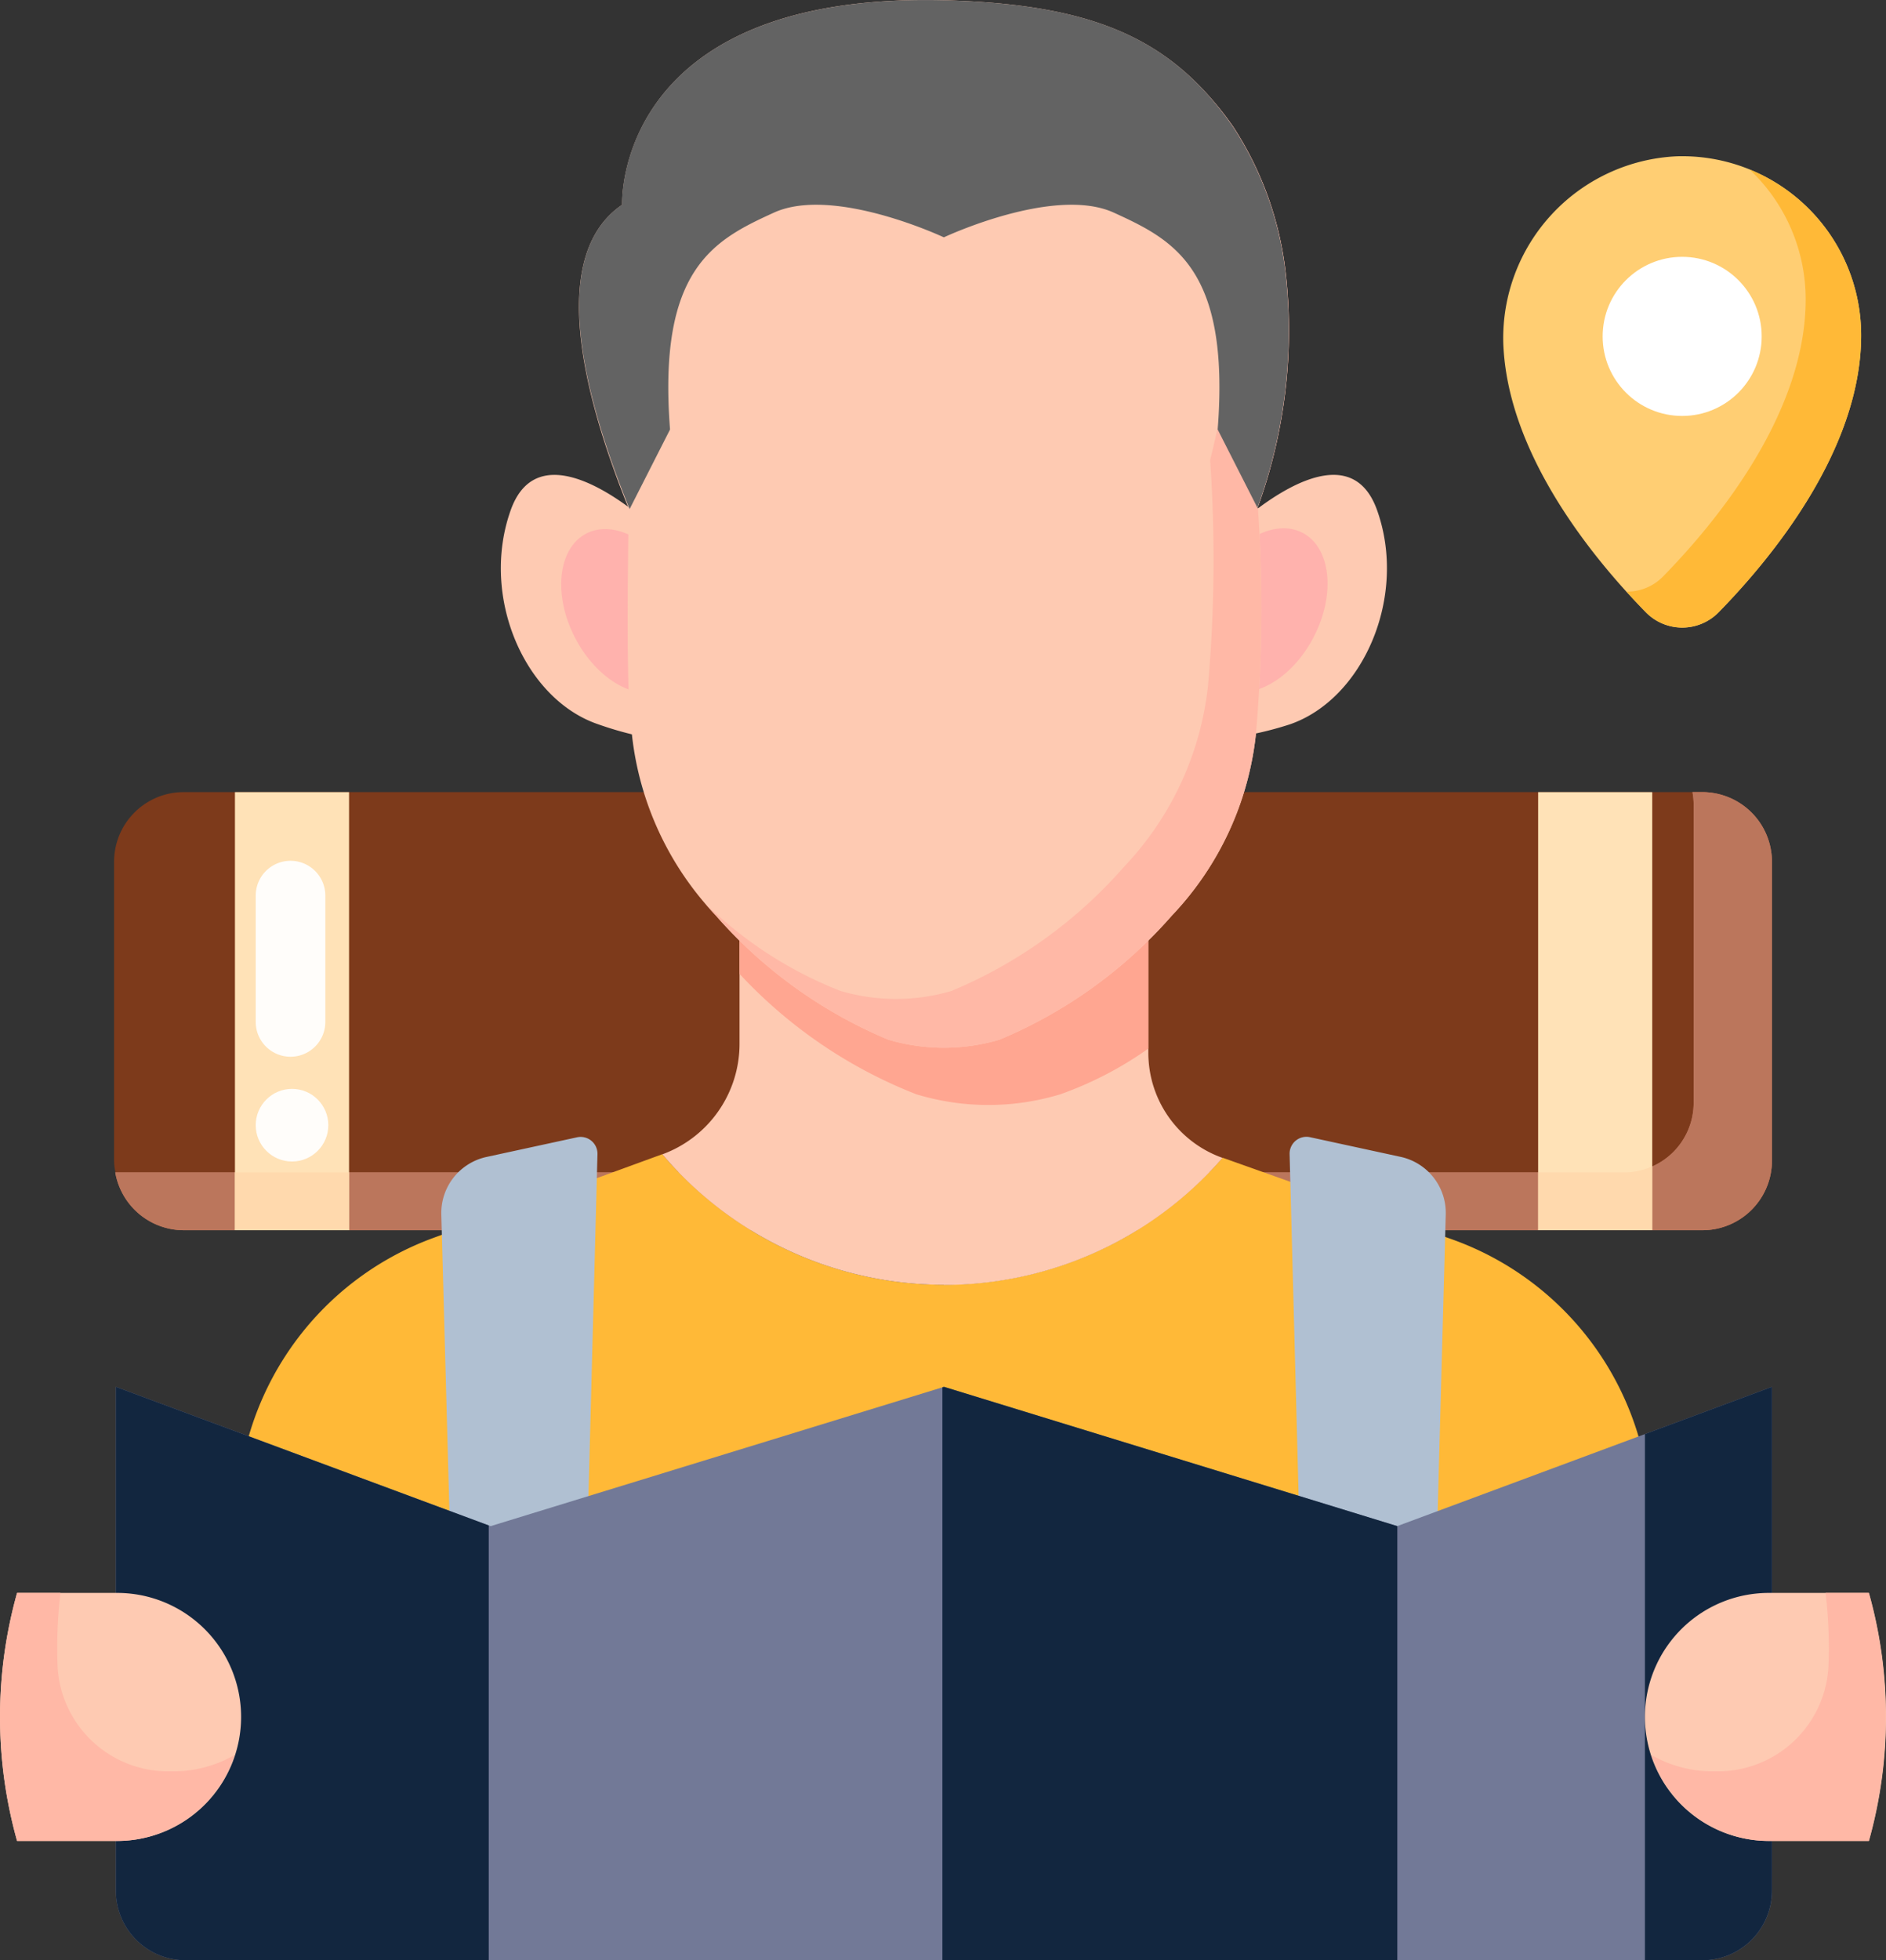 <svg xmlns="http://www.w3.org/2000/svg" width="54.193" height="56.306" viewBox="0 0 54.193 56.306">
  <rect x="0" y="0" width="54.193" height="56.306" fill="#333333" stroke="none"/>
  <g id="Grupo_1104528" data-name="Grupo 1104528" transform="translate(-4.903 -3.848)">
    <path id="Trazado_895651" data-name="Trazado 895651" d="M19.578,18.5c.623-1.745,2.335-.883,3.483-.014l-.018,5.463a9.1,9.1,0,0,0,.055,1,9.876,9.876,0,0,1-1.013-.3C19.978,23.93,18.692,20.984,19.578,18.5Z" fill="#fecab2"/>
    <path id="Trazado_895652" data-name="Trazado 895652" d="M44.472,18.5c-.623-1.745-2.318-.885-3.466-.017l-.053,5.407a9.848,9.848,0,0,1-.059,1.045,9.715,9.715,0,0,0,1.07-.281C44.072,23.93,45.358,20.984,44.472,18.5Z" fill="#fecab2"/>
    <rect id="Rectángulo_405594" data-name="Rectángulo 405594" width="47.638" height="12.583" rx="2" transform="translate(8.181 26.599)" fill="#7d3a1b"/>
    <path id="Trazado_895653" data-name="Trazado 895653" d="M53.819,26.6h-.284a1.994,1.994,0,0,1,.034.34v8.583a2,2,0,0,1-2,2H8.215a2,2,0,0,0,1.966,1.66H53.819a2,2,0,0,0,2-2V28.6a2,2,0,0,0-2-2Z" fill="#bb765c"/>
    <path id="Trazado_895654" data-name="Trazado 895654" d="M53.819,26.6h-.284a1.994,1.994,0,0,1,.034.34v8.583a2,2,0,0,1-2,2H8.215a2,2,0,0,0,1.966,1.66H53.819a2,2,0,0,0,2-2V28.6a2,2,0,0,0-2-2Z" fill="#bb765c"/>
    <ellipse id="Elipse_11563" data-name="Elipse 11563" cx="2.507" cy="1.662" rx="2.507" ry="1.662" transform="translate(38.551 22.842) rotate(-62.692)" fill="#ffb2ad"/>
    <ellipse id="Elipse_11564" data-name="Elipse 11564" cx="1.662" cy="2.507" rx="1.662" ry="2.507" transform="translate(20.274 19.934) rotate(-27.308)" fill="#ffb2ad"/>
    <path id="Trazado_895655" data-name="Trazado 895655" d="M46.613,39.44,40.033,37.1a10.612,10.612,0,0,1-16.1-.1l-6.568,2.4a8.6,8.6,0,0,0-5.65,8.08V60.151H52.338v-12.6a8.6,8.6,0,0,0-5.725-8.111Z" fill="#ffb937"/>
    <path id="Trazado_895656" data-name="Trazado 895656" d="M21.46,60.151,22.071,37a.484.484,0,0,0-.587-.486l-2.6.564a1.648,1.648,0,0,0-1.3,1.656l.584,21.42Z" fill="#b0c0d2"/>
    <path id="Trazado_895657" data-name="Trazado 895657" d="M45.862,60.151l.584-21.42a1.648,1.648,0,0,0-1.3-1.656l-2.6-.564a.484.484,0,0,0-.587.486l.611,23.154Z" fill="#b0c0d2"/>
    <path id="Trazado_895658" data-name="Trazado 895658" d="M32.025,40.755a10.6,10.6,0,0,0,8.007-3.65A3.2,3.2,0,0,1,37.9,34.086V29.819A12.24,12.24,0,0,1,33.624,32.7a4.4,4.4,0,0,1-1.193.22,5.5,5.5,0,0,1-2-.219,12.236,12.236,0,0,1-4.278-2.887v4.016a3.379,3.379,0,0,1-2.218,3.173,10.606,10.606,0,0,0,8.09,3.747Z" fill="#fecab2"/>
    <path id="Trazado_895659" data-name="Trazado 895659" d="M32.431,32.925a5.5,5.5,0,0,1-2-.219,12.236,12.236,0,0,1-4.278-2.887v2a13.763,13.763,0,0,0,5.079,3.459,7.126,7.126,0,0,0,4.141,0A10.337,10.337,0,0,0,37.9,33.965V29.819A12.24,12.24,0,0,1,33.624,32.7a4.4,4.4,0,0,1-1.193.22Z" fill="#ffa691"/>
    <path id="Trazado_895660" data-name="Trazado 895660" d="M40.99,24.94a8.94,8.94,0,0,1-2.41,5.2,13.5,13.5,0,0,1-4.96,3.57,5.646,5.646,0,0,1-3.19,0,13.5,13.5,0,0,1-4.96-3.57,8.941,8.941,0,0,1-2.41-5.2c-.207-1.04-.083-6.49-.093-6.49-1.33-3.29-2.317-7.27-.187-8.72,0,0-.26-6.19,9.43-5.87,4.26.14,6.4,1.17,8.13,3.63a9.679,9.679,0,0,1,1.5,4.14,14.857,14.857,0,0,1-.8,6.8l.01.03a41.45,41.45,0,0,1-.06,6.48Z" fill="#fecab2"/>
    <path id="Trazado_895661" data-name="Trazado 895661" d="M41.04,18.43a14.857,14.857,0,0,0,.8-6.8,9.679,9.679,0,0,0-1.5-4.14,8.374,8.374,0,0,0-1.686-1.8c.1.133.211.255.311.4a9.679,9.679,0,0,1,1.5,4.14,26.177,26.177,0,0,1-.79,6.83,41.45,41.45,0,0,1-.06,6.48,8.94,8.94,0,0,1-2.41,5.2,13.5,13.5,0,0,1-4.96,3.57,5.646,5.646,0,0,1-3.19,0,11.55,11.55,0,0,1-3.893-2.519c.1.118.2.238.308.351a13.5,13.5,0,0,0,4.96,3.57,5.646,5.646,0,0,0,3.19,0,13.5,13.5,0,0,0,4.96-3.57,8.94,8.94,0,0,0,2.41-5.2,41.45,41.45,0,0,0,.06-6.48Z" fill="#ffb8a6"/>
    <path id="Trazado_895662" data-name="Trazado 895662" d="M52.188,21.428c-1.47-1.5-3.976-4.515-4.089-7.726a5.228,5.228,0,0,1,4.992-5.365,5.144,5.144,0,0,1,5.291,5.141c0,3.3-2.6,6.43-4.1,7.961a1.463,1.463,0,0,1-2.094-.011Z" fill="#ffce73"/>
    <path id="Trazado_895663" data-name="Trazado 895663" d="M55.174,8.715a5.121,5.121,0,0,1,1.614,3.732c0,3.3-2.6,6.43-4.1,7.961a1.441,1.441,0,0,1-1.047.433c.194.213.381.413.552.587a1.463,1.463,0,0,0,2.089.011c1.5-1.531,4.1-4.659,4.1-7.961a5.143,5.143,0,0,0-3.208-4.763Z" fill="#ffb937"/>
    <circle id="Elipse_11565" data-name="Elipse 11565" cx="2.285" cy="2.285" r="2.285" transform="translate(50.954 11.225)" fill="#fff"/>
    <path id="Trazado_895664" data-name="Trazado 895664" d="M23,18.459l1.156-2.275c-.359-4.624,1.268-5.445,2.983-6.228s4.885.709,4.885.709,3.17-1.492,4.885-.709,3.343,1.6,2.983,6.228l1.143,2.249a14.857,14.857,0,0,0,.8-6.8,9.662,9.662,0,0,0-1.5-4.14C38.613,5.026,36.47,4,32.212,3.861c-9.7-.32-9.435,5.868-9.435,5.868-2.137,1.457-1.12,5.458.224,8.759Z" fill="#636363"/>
    <path id="Trazado_895665" data-name="Trazado 895665" d="M8.232,58.151V43.682l10.77,4,13.024-4,13.024,4,10.77-4V58.151a2,2,0,0,1-2,2H10.232a2,2,0,0,1-2-2Z" fill="#727997"/>
    <path id="Trazado_895666" data-name="Trazado 895666" d="M52.169,60.151h1.65a2,2,0,0,0,2-2V43.682l-3.65,1.356Z" fill="#12263f"/>
    <path id="Trazado_895667" data-name="Trazado 895667" d="M31.982,60.151H45.054V47.68l-.005,0-13.023-4-.044.014Z" fill="#12263f"/>
    <path id="Trazado_895668" data-name="Trazado 895668" d="M18.946,47.662,8.232,43.682V58.151a2,2,0,0,0,2,2h8.714Z" fill="#12263f"/>
    <path id="Trazado_895669" data-name="Trazado 895669" d="M49.1,26.6h3.279V39.182H49.1Z" fill="#ffe2b7"/>
    <path id="Trazado_895670" data-name="Trazado 895670" d="M11.654,26.6h3.279V39.182H11.654Z" fill="#ffe2b7"/>
    <path id="Trazado_895671" data-name="Trazado 895671" d="M58.606,56.724H55.731a3.562,3.562,0,0,1,0-7.124h2.875a13.182,13.182,0,0,1,0,7.125Z" fill="#fecab2"/>
    <path id="Trazado_895672" data-name="Trazado 895672" d="M5.394,56.724H8.269a3.562,3.562,0,1,0,0-7.124H5.394a13.182,13.182,0,0,0,0,7.125Z" fill="#fecab2"/>
    <path id="Trazado_895673" data-name="Trazado 895673" d="M58.606,49.6H57.359a13.317,13.317,0,0,1,.085,2.08,3.181,3.181,0,0,1-3.185,3.045h-.167a3.524,3.524,0,0,1-1.735-.469,3.551,3.551,0,0,0,3.373,2.469H58.6a13.181,13.181,0,0,0,0-7.125Z" fill="#ffb8a6"/>
    <path id="Trazado_895674" data-name="Trazado 895674" d="M5.394,49.6H6.641a13.317,13.317,0,0,0-.085,2.08,3.181,3.181,0,0,0,3.185,3.045h.167a3.524,3.524,0,0,0,1.735-.469A3.551,3.551,0,0,1,8.27,56.725H5.394a13.181,13.181,0,0,1,0-7.125Z" fill="#ffb8a6"/>
    <path id="Trazado_895675" data-name="Trazado 895675" d="M23,18.46v.03c-.01-.01-.01-.03-.02-.04C22.99,18.45,22.99,18.46,23,18.46Z" fill="#ffbaa8"/>
    <path id="Trazado_895676" data-name="Trazado 895676" d="M23,18.46v.03c-.01-.01-.01-.03-.02-.04C22.99,18.45,22.99,18.46,23,18.46Z" fill="#ffbaa8"/>
    <path id="Trazado_895677" data-name="Trazado 895677" d="M51.569,37.522H49.1v1.66h3.279V37.35a1.988,1.988,0,0,1-.81.172Z" fill="#ffd9ad"/>
    <path id="Trazado_895678" data-name="Trazado 895678" d="M11.654,37.522h3.279v1.66H11.654Z" fill="#ffd9ad"/>
    <g id="Grupo_1104527" data-name="Grupo 1104527">
      <path id="Trazado_895679" data-name="Trazado 895679" d="M12.251,29.572V33.2a1,1,0,0,0,2,0V29.572a1,1,0,0,0-2,0Z" fill="#fffdfa"/>
      <circle id="Elipse_11566" data-name="Elipse 11566" cx="1.043" cy="1.043" r="1.043" transform="translate(12.251 35.123)" fill="#fffdfa"/>
    </g>
  </g>
</svg>
